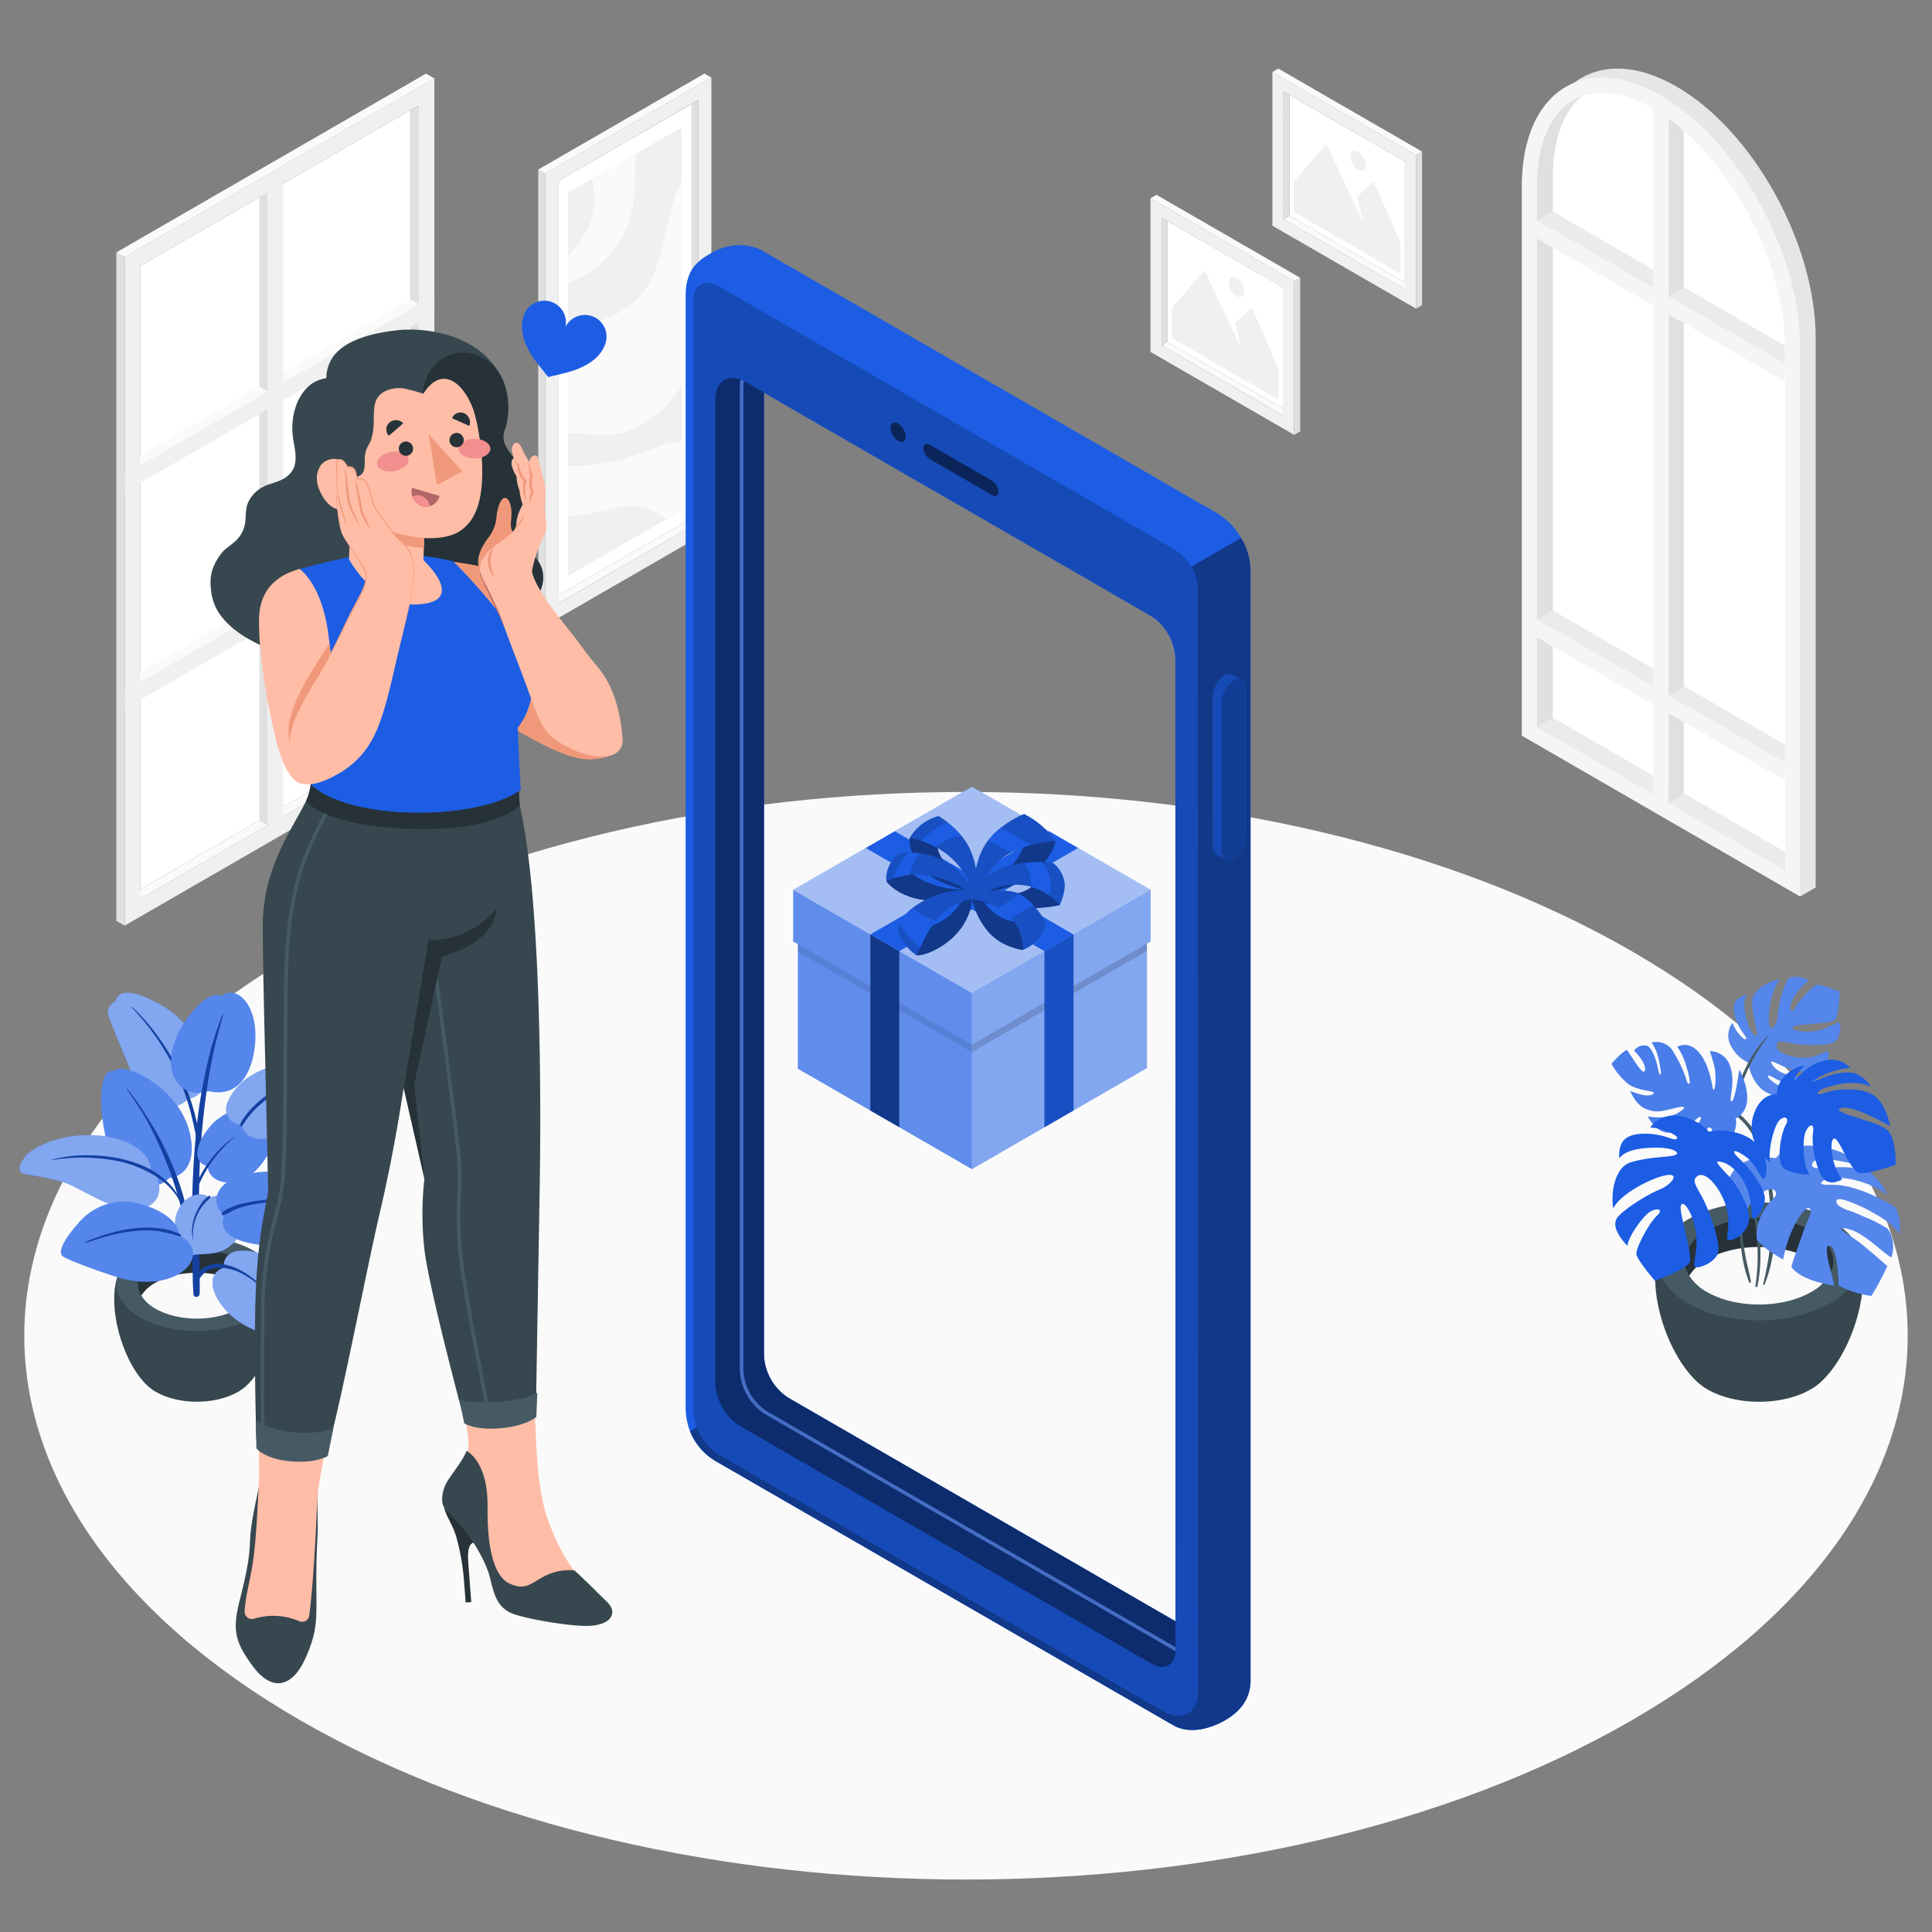 <svg xmlns="http://www.w3.org/2000/svg" viewBox="0 0 500 500"><rect x="0" y="0" width="500" height="500" fill="#808080" stroke="none"/><g id="freepik--Floor--inject-63"><path id="freepik--floor--inject-63" d="M77.67,445.19c-95.18-54.95-95.18-144,0-199s249.49-54.95,344.66,0,95.18,144,0,199S172.84,500.14,77.67,445.19Z" style="fill:#fafafa"></path></g><g id="freepik--Pictures--inject-63"><g id="freepik--Picture--inject-63"><g id="freepik--Frame--inject-63"><polygon points="142.67 155.1 144.44 156.16 180.76 135.19 178.99 134.13 142.67 155.1" style="fill:#fafafa"></polygon><polygon points="178.99 134.13 144.44 154.08 144.44 46.83 178.99 26.9 178.99 134.13" style="fill:#fff"></polygon><path d="M184.1,20.08l-43,24.82v117l43-24.82Zm-3.34,115.11-36.32,21V46.83l36.32-21Z" style="fill:#f0f0f0"></path><polygon points="180.76 135.19 178.99 134.13 178.99 26.9 180.76 25.86 180.76 135.19" style="fill:#e0e0e0"></polygon><polygon points="184.1 20.08 182.3 19.05 139.3 43.88 141.1 44.9 184.1 20.08" style="fill:#fafafa"></polygon><polygon points="139.3 43.88 141.1 44.9 141.1 161.94 139.3 160.91 139.3 43.88" style="fill:#e0e0e0"></polygon></g><g id="freepik--Land--inject-63"><polygon points="176.4 132.07 147.03 149.02 147.03 49.95 176.4 33 176.4 132.07" style="fill:#f0f0f0"></polygon></g><g id="freepik--land--inject-63"><polygon points="176.4 132.07 147.03 149.02 147.03 49.95 176.4 33 176.4 132.07" style="fill:#f0f0f0"></polygon></g><path d="M147,120.54a28,28,0,0,0,4.2,0,53.08,53.08,0,0,0,14.3-3.11c3.55-1.31,7.11-3,10.87-3.12v17.79l-4,2.29a13.34,13.34,0,0,0-5.45-3c-5.66-1.49-11.46,1.35-17.28,2a23.57,23.57,0,0,1-2.66.13Z" style="fill:#fafafa"></path><path d="M147,85.61c6.57-1.94,13.31-3.56,18-8.38,3.78-3.89,5.56-9.27,6.8-14.54s2.1-10.73,4.49-15.59a1,1,0,0,1,.08-.14V99.9c-.37.55-.74,1.1-1.13,1.63-4.32,5.85-10.67,10.73-17.93,11.11-3.41.17-6.93-.63-10.31-.61Z" style="fill:#fafafa"></path><path d="M147,66.07a20,20,0,0,0,6.51-18.21c-.09-.5-.21-1-.33-1.47l11.29-6.52c0,.74-.08,1.48-.1,2.22-.12,4.32,0,8.69-.92,12.89a25.38,25.38,0,0,1-12.87,16.64A24.35,24.35,0,0,1,147,73.11Z" style="fill:#fafafa"></path></g><g id="freepik--picture--inject-63"><g id="freepik--frame--inject-63"><polygon points="365.12 73.97 363.58 74.88 332.18 56.74 333.7 55.83 365.12 73.97" style="fill:#fafafa"></polygon><polygon points="333.7 55.83 363.58 73.08 363.58 41.79 333.7 24.55 333.7 55.83" style="fill:#fff"></polygon><path d="M329.29,58.41l37.18,21.47V40.12L329.29,18.65Zm2.88-34.76,31.41,18.14V74.88L332.17,56.74Z" style="fill:#f0f0f0"></path><polygon points="332.18 56.74 333.7 55.83 333.7 24.55 332.17 23.65 332.18 56.74" style="fill:#e0e0e0"></polygon><polygon points="329.29 18.65 330.84 17.76 368.03 39.23 366.47 40.12 329.29 18.65" style="fill:#fafafa"></polygon><polygon points="368.03 39.23 366.47 40.12 366.47 79.88 368.03 78.99 368.03 39.23" style="fill:#e0e0e0"></polygon></g><g id="freepik--land--inject-63"><polygon points="334.87 54.89 362.42 70.8 362.42 62.85 355.53 46.94 351.24 50.92 352.78 57.58 343.27 37.24 334.87 46.94 334.87 54.89" style="fill:#f0f0f0"></polygon><path d="M351.5,39.26a4.52,4.52,0,0,1,2,3.53c0,1.3-.92,1.83-2,1.18a4.49,4.49,0,0,1-2-3.53C349.46,39.14,350.37,38.61,351.5,39.26Z" style="fill:#f0f0f0"></path></g></g><g id="freepik--picture--inject-63"><g id="freepik--frame--inject-63"><polygon points="333.57 106.62 332.04 107.53 300.63 89.4 302.16 88.49 333.57 106.62" style="fill:#fafafa"></polygon><polygon points="302.16 88.49 332.04 105.73 332.04 74.44 302.16 57.21 302.16 88.49" style="fill:#fff"></polygon><path d="M297.74,91.07l37.19,21.47V72.78L297.74,51.31Zm2.89-34.76L332,74.45v33.09L300.63,89.4Z" style="fill:#f0f0f0"></path><polygon points="300.63 89.4 302.16 88.49 302.16 57.21 300.63 56.31 300.63 89.4" style="fill:#e0e0e0"></polygon><polygon points="297.74 51.31 299.3 50.42 336.49 71.89 334.93 72.78 297.74 51.31" style="fill:#fafafa"></polygon><polygon points="336.49 71.89 334.93 72.78 334.93 112.54 336.49 111.65 336.49 71.89" style="fill:#e0e0e0"></polygon></g><g id="freepik--land--inject-63"><polygon points="303.33 87.55 330.88 103.46 330.88 95.5 323.99 79.6 319.7 83.58 321.24 90.24 311.73 69.9 303.33 79.6 303.33 87.55" style="fill:#f0f0f0"></polygon><path d="M320,71.92a4.52,4.52,0,0,1,2,3.53c0,1.3-.92,1.83-2,1.18a4.49,4.49,0,0,1-2-3.53C317.92,71.8,318.83,71.27,320,71.92Z" style="fill:#f0f0f0"></path></g></g></g><g id="freepik--Windows--inject-63"><g id="freepik--Window--inject-63"><g id="freepik--window--inject-63"><g id="freepik--frame--inject-63"><polygon points="34.15 231.38 36.27 232.65 108.4 191 106.28 189.74 34.15 231.38" style="fill:#fafafa"></polygon><polygon points="106.28 189.74 36.27 230.15 36.27 68.86 106.28 28.46 106.28 189.74" style="fill:#fff"></polygon><path d="M112.41,20.28,32.27,66.55v173l80.14-46.27ZM108.4,191,36.27,232.65V68.86L108.4,27.22Z" style="fill:#f0f0f0"></path><polygon points="108.4 191 106.28 189.74 106.28 28.46 108.4 27.22 108.4 191" style="fill:#e0e0e0"></polygon><polygon points="36.27 174.04 36.27 176.53 108.4 134.88 106.28 133.61 36.27 174.04" style="fill:#fafafa"></polygon><polygon points="36.27 117.89 36.27 120.38 108.4 78.73 106.28 77.47 36.27 117.89" style="fill:#fafafa"></polygon><polygon points="112.41 20.29 110.25 19.05 30.11 65.32 32.27 66.55 112.41 20.29" style="fill:#fafafa"></polygon><polygon points="30.11 65.32 32.27 66.55 32.27 239.58 30.11 238.34 30.11 65.32" style="fill:#e0e0e0"></polygon><polygon points="67.12 51.05 69.28 49.81 69.28 213.6 67.12 212.37 67.12 51.05" style="fill:#e0e0e0"></polygon></g><polygon points="73.28 47.51 69.28 49.81 69.28 213.6 73.28 211.28 73.28 47.51" style="fill:#f0f0f0"></polygon><polygon points="112.41 76.42 112.41 81.04 32.27 127.3 32.27 122.69 112.41 76.42" style="fill:#f0f0f0"></polygon><polygon points="112.41 132.56 112.41 137.17 32.27 183.44 32.27 178.82 112.41 132.56" style="fill:#f0f0f0"></polygon><polygon points="69.28 101.32 67.12 100.08 36.27 117.89 36.27 120.38 69.28 101.32" style="fill:#fafafa"></polygon><polygon points="69.28 157.44 67.12 156.2 36.27 174.01 36.27 176.5 69.28 157.44" style="fill:#fafafa"></polygon></g></g><g id="freepik--window--inject-63"><path d="M469.9,87.58c0-24.5-16.14-53.68-36-65.17-10.54-6.09-20-6-26.61-.92-8.19,3.4-13.44,12.82-13.44,26.78V190.38L465.89,232l4-2.31Z" style="fill:#e6e6e6"></path><path d="M465.89,232V89.89c0-24.5-16.13-53.68-36-65.17s-36-.95-36,23.55V190.38Z" style="fill:#f5f5f5"></path><path d="M462,89.89V225.17L397.76,188.1V48.28c0-12.25,4.3-20.69,11.55-23.36a15,15,0,0,1,5.25-.9c4.1,0,8.58,1.38,13.32,4.12C446.67,39,462,66.68,462,89.89Z" style="fill:#e0e0e0"></path><polygon points="397.75 188.1 401.83 185.76 461.95 220.48 461.95 225.17 397.75 188.1" style="fill:#ebebeb"></polygon><path d="M462,89.89V220.48l-60.12-34.72V45.92c0-9.73,2.73-17.06,7.49-21a15,15,0,0,1,5.25-.9c4.1,0,8.58,1.38,13.32,4.12C446.67,39,462,66.68,462,89.89Z" style="fill:#fff"></path><polygon points="431.82 207.77 427.88 205.5 427.88 26.71 431.82 26.71 431.82 207.77" style="fill:#f5f5f5"></polygon><path d="M435.77,33.84V205.5l-3.94,2.27V30.69C433.17,31.66,434.48,32.7,435.77,33.84Z" style="fill:#e0e0e0"></path><polygon points="397.75 160.29 427.88 177.69 427.88 182.31 397.75 164.92 397.75 160.29" style="fill:#f5f5f5"></polygon><polygon points="401.83 157.94 397.75 160.29 427.88 177.69 427.88 173.06 401.83 157.94" style="fill:#ebebeb"></polygon><polygon points="431.82 179.96 461.95 197.35 461.95 201.98 431.82 184.59 431.82 179.96" style="fill:#f5f5f5"></polygon><polygon points="435.89 177.61 431.82 179.96 461.95 197.35 461.95 192.73 435.89 177.61" style="fill:#ebebeb"></polygon><polygon points="397.75 57.06 427.88 74.45 427.88 79.07 397.75 61.69 397.75 57.06" style="fill:#f5f5f5"></polygon><polygon points="401.83 54.71 397.75 57.06 427.88 74.45 427.88 69.83 401.83 54.71" style="fill:#ebebeb"></polygon><polygon points="431.82 76.72 461.95 94.12 461.95 98.74 431.82 81.35 431.82 76.72" style="fill:#f5f5f5"></polygon><polygon points="435.89 74.38 431.82 76.72 461.95 94.12 461.95 89.49 435.89 74.38" style="fill:#ebebeb"></polygon></g></g><g id="freepik--Plants--inject-63"><g id="freepik--Plant--inject-63"><g id="freepik--Pot--inject-63"><path d="M438.39,356.8c-9-9.31-14.32-30.8-5.52-38.19h44.76c8.8,7.38,3.5,28.87-5.51,38.18l-.25.26-.31.3c-.25.25-.52.5-.81.74l-.22.17c-.22.17-.44.35-.68.52a12.18,12.18,0,0,1-1.17.75c-7.41,4.33-19.44,4.33-26.86,0h0a11.76,11.76,0,0,1-1.18-.76l-.63-.48-.27-.21c-.28-.24-.54-.47-.78-.71l-.36-.36Z" style="fill:#37474f"></path><path d="M473.74,315.64c10.22,6,10.22,15.63,0,21.59s-26.77,6-37,0-10.21-15.63,0-21.59S463.53,309.68,473.74,315.64Z" style="fill:#455a64"></path><path d="M468.83,318.51c7.5,4.38,7.5,11.48,0,15.86s-19.66,4.38-27.16,0-7.5-11.48,0-15.86S461.33,314.13,468.83,318.51Z" style="fill:#263238"></path><path d="M441.67,326c7.5-4.38,19.66-4.38,27.16,0a12.33,12.33,0,0,1,4.49,4.16,12.43,12.43,0,0,1-4.49,4.17c-7.5,4.38-19.66,4.38-27.16,0a12.52,12.52,0,0,1-4.49-4.17A12.41,12.41,0,0,1,441.67,326Z" style="fill:#fafafa"></path></g><g id="freepik--Leaves--inject-63"><path d="M452.47,275c.33,2.8,2.06,6.41,4.79,7.75a6.52,6.52,0,0,0,6.61-.23c1.2-.95-2.43-.67-4.65-2.25s-2.37-2.61-.15-1.35,6,2.63,8.13,2.39,3.82-2.78,3.49-3.33-2.19.74-5.38.61-5.68-1.53-6.57-2.92-.28-1.15,2.58.21,8.16,2.38,10.09.81,2-4,1.67-4.53-2.71,1.72-6.61,1.61-7.1-1.79-6.7-3.31,1.67-.83,4.69-.36,8.82.57,10.36-.5,1.77-4.6,1.1-4.92-3.15,2-7.12,2.28-5.88-.83-4.38-1.42,9.37-.6,10.42-1.56,1.3-7.3,1.3-7.3-4.61-1.94-5.78-1.79-4.94,4.12-5.82,6-1.52,0-1-1.41,3.09-5,4.73-5.7c-2.16-1-4.75-1.72-5.79,0a26.89,26.89,0,0,0-2.44,9c-.16,2.58-2,5-2.25,1.68s1.06-9.48,3-11c-2.06.18-7.38,2.24-7.32,5.9s1.33,7.14,1.27,8.3-1.39.07-2.26-2.46-1.68-6-.38-7.8c-2.12.69-4.19,1.58-3.11,5.53s3.17,5.19,2.91,5.93-2.78-1.87-3.56-4.13a5.61,5.61,0,0,0-.24,6.18A9.41,9.41,0,0,0,452.47,275Z" style="fill:#1C5DE4"></path><path d="M452.47,275c.33,2.8,2.06,6.41,4.79,7.75a6.52,6.52,0,0,0,6.61-.23c1.2-.95-2.43-.67-4.65-2.25s-2.37-2.61-.15-1.35,6,2.63,8.13,2.39,3.82-2.78,3.49-3.33-2.19.74-5.38.61-5.68-1.53-6.57-2.92-.28-1.15,2.58.21,8.16,2.38,10.09.81,2-4,1.67-4.53-2.71,1.72-6.61,1.61-7.1-1.79-6.7-3.31,1.67-.83,4.69-.36,8.82.57,10.36-.5,1.77-4.6,1.1-4.92-3.15,2-7.12,2.28-5.88-.83-4.38-1.42,9.37-.6,10.42-1.56,1.3-7.3,1.3-7.3-4.61-1.94-5.78-1.79-4.94,4.12-5.82,6-1.52,0-1-1.41,3.09-5,4.73-5.7c-2.16-1-4.75-1.72-5.79,0a26.89,26.89,0,0,0-2.44,9c-.16,2.58-2,5-2.25,1.68s1.06-9.48,3-11c-2.06.18-7.38,2.24-7.32,5.9s1.33,7.14,1.27,8.3-1.39.07-2.26-2.46-1.68-6-.38-7.8c-2.12.69-4.19,1.58-3.11,5.53s3.17,5.19,2.91,5.93-2.78-1.87-3.56-4.13a5.61,5.61,0,0,0-.24,6.18A9.41,9.41,0,0,0,452.47,275Z" style="fill:#fff;opacity:0.25"></path><path d="M443.4,285.58a11.45,11.45,0,0,1,6.71,2.7,19.68,19.68,0,0,1,5.74,7.89,44.46,44.46,0,0,1,2.74,11.19,68.57,68.57,0,0,1,.65,11.89,36.92,36.92,0,0,1-2.55,13.15c-.13.3-.45.16-.38-.15a73.3,73.3,0,0,0,1.89-10.8,61.66,61.66,0,0,0-.22-11.12c-.7-6.7-1.87-14.17-6.42-19.44a17.71,17.71,0,0,0-8.15-5.21S443.36,285.58,443.4,285.58Z" style="fill:#455a64"></path><path d="M444.87,297.73c4.89,3.39,7.8,8.95,9.31,14.58a44.66,44.66,0,0,1,1.37,10.22,42.52,42.52,0,0,1-.72,10.39c0,.2-.58.25-.53-.12a51.21,51.21,0,0,0,.53-10.1,53.69,53.69,0,0,0-1.3-9.88,30.89,30.89,0,0,0-8.69-14.93S444.79,297.68,444.87,297.73Z" style="fill:#455a64"></path><path d="M450.18,308.6c0-.16.17,0,.17.08A110,110,0,0,0,451,320.3c.22,1.87.51,3.74.88,5.59s.93,3.8,1.25,5.73c0,.22-.27.65-.41.3-1.45-3.48-2-7.53-2.39-11.25A53.54,53.54,0,0,1,450.18,308.6Z" style="fill:#455a64"></path><path d="M457.44,268.12a32.57,32.57,0,0,0-7.06,11.56,40.53,40.53,0,0,0-1.68,6.1,22.18,22.18,0,0,0-.59,6.38c0,.27.41.56.49.16a28.73,28.73,0,0,0,.28-3.22c.12-1.06.28-2.12.48-3.17a38.79,38.79,0,0,1,1.85-6.46,47.71,47.71,0,0,1,6.29-11.21C457.55,268.19,457.54,268,457.44,268.12Z" style="fill:#455a64"></path><path d="M449.2,289.46c.89,4.67-4.36,10.41-11.12,9.53,2.9-2.14,6.08-5.93,4.68-7.06s-.89,3.55-5.67,6.15c0,0-2.21.28-4.14-2.74,4.86-1.46,8.52-6.6,6.85-6.26-.66.13-2.57,2.65-5.53,3.66s-5.35.33-7.87-3.8c2.24.35,5.56.54,8-1,1.76-1.12,2.48-2-1-1.16s-4.66,1.26-7.37.24-4.12-4.68-4.12-4.68,4.33,1.93,5.84.84-3.93-.55-6.62-2.86a19.27,19.27,0,0,1-4.09-5s2.67-3.08,4-3.6c1.74,2.55,3.84,6,4.46,5.62s.31-2.56-2.59-5.43a3.16,3.16,0,0,1,3.51-1.22s1.69.86,2.78,6.39c.22,1.16,1.16,2.44.26-2a12.94,12.94,0,0,0-2-5.26,5,5,0,0,1,5.68,2.53c3.65,6,3.14,8.22,4,8.15.32,0,.29-1.27-.73-4.6a17.21,17.21,0,0,0-2.31-5s3-1.81,5.81,1.75,3.25,9.21,3.47,9.38c.57.45.91-3.82.21-6.42-.66-2.42-1.08-3.57-1.08-3.57a5.58,5.58,0,0,1,5.28,4c1.46,4.19-.57,8.95.34,9s2-8.23,2-8.23S455.31,286.11,449.2,289.46Z" style="fill:#1C5DE4"></path><path d="M449.2,289.46c.89,4.67-4.36,10.41-11.12,9.53,2.9-2.14,6.08-5.93,4.68-7.06s-.89,3.55-5.67,6.15c0,0-2.21.28-4.14-2.74,4.86-1.46,8.52-6.6,6.85-6.26-.66.13-2.57,2.65-5.53,3.66s-5.35.33-7.87-3.8c2.24.35,5.56.54,8-1,1.76-1.12,2.48-2-1-1.16s-4.66,1.26-7.37.24-4.12-4.68-4.12-4.68,4.33,1.93,5.84.84-3.93-.55-6.62-2.86a19.27,19.27,0,0,1-4.09-5s2.67-3.08,4-3.6c1.74,2.55,3.84,6,4.46,5.62s.31-2.56-2.59-5.43a3.16,3.16,0,0,1,3.51-1.22s1.69.86,2.78,6.39c.22,1.16,1.16,2.44.26-2a12.94,12.94,0,0,0-2-5.26,5,5,0,0,1,5.68,2.53c3.65,6,3.14,8.22,4,8.15.32,0,.29-1.27-.73-4.6a17.21,17.21,0,0,0-2.31-5s3-1.81,5.81,1.75,3.25,9.21,3.47,9.38c.57.45.91-3.82.21-6.42-.66-2.42-1.08-3.57-1.08-3.57a5.58,5.58,0,0,1,5.28,4c1.46,4.19-.57,8.95.34,9s2-8.23,2-8.23S455.31,286.11,449.2,289.46Z" style="fill:#fff;opacity:0.2"></path><path d="M459.64,299.75c1.43-2.38,7.12-4.64,15-2.2a21.81,21.81,0,0,1,7.69,4.35c-5.19-1.45-12.23-2.85-13.21-1s2,1.44,4.8,1.29a31,31,0,0,1,9.35.64,16.17,16.17,0,0,1,5.25,6.49c-4.93-3.8-11.63-4.93-14.66-4.38s-3.34,1.74-.91,1.7,7.21-.3,17.45,5.68c0,0,1.78,2.24,1.18,7.09-1.49-2.41-4.2-4.08-6.61-5.44a36.23,36.23,0,0,0-7.71-3.44c-.48-.13-1.45-.38-1.85,0s-.05,1.1.33,1.41a9.28,9.28,0,0,0,2.77,1.36,38.61,38.61,0,0,1,3.77,1.53,39.29,39.29,0,0,1,6,3c1,.68,2.39,4.35,1.19,7.6C487,324,482.26,318.86,478.1,318s.37,1.42,3.33,3.71c2.54,2,7,5.94,7,5.94a67.8,67.8,0,0,1-4.13,7.73,26.27,26.27,0,0,1-8.45-2.65s-.15-8.69-1.91-10.06-1.2,2.25-.32,5.55,1.08,4.5,1.08,4.5-8.63-1.12-11.08-4.9c.43-1.7,2.05-6,3-8.83,1-3,2.54-5.34,1.79-6.17s-2.43,1.32-3.94,4.11a35.21,35.21,0,0,0-3,9s-5.37-2.91-6.81-5.17c-.68-5.58,3.75-10.27,4.6-10.91s.46-3.71-3.58-1a8.87,8.87,0,0,0-4.08,7.43s-4-1.74-4.61-5.87C446.06,303.72,450.33,298.56,459.64,299.75Z" style="fill:#1C5DE4"></path><path d="M459.64,299.75c1.43-2.38,7.12-4.64,15-2.2a21.81,21.81,0,0,1,7.69,4.35c-5.19-1.45-12.23-2.85-13.21-1s2,1.44,4.8,1.29a31,31,0,0,1,9.35.64,16.17,16.17,0,0,1,5.25,6.49c-4.93-3.8-11.63-4.93-14.66-4.38s-3.34,1.74-.91,1.7,7.21-.3,17.45,5.68c0,0,1.78,2.24,1.18,7.09-1.49-2.41-4.2-4.08-6.61-5.44a36.23,36.23,0,0,0-7.71-3.44c-.48-.13-1.45-.38-1.85,0s-.05,1.1.33,1.41a9.28,9.28,0,0,0,2.77,1.36,38.61,38.61,0,0,1,3.77,1.53,39.29,39.29,0,0,1,6,3c1,.68,2.39,4.35,1.19,7.6C487,324,482.26,318.86,478.1,318s.37,1.42,3.33,3.71c2.54,2,7,5.94,7,5.94a67.8,67.8,0,0,1-4.13,7.73,26.27,26.27,0,0,1-8.45-2.65s-.15-8.69-1.91-10.06-1.2,2.25-.32,5.55,1.08,4.5,1.08,4.5-8.63-1.12-11.08-4.9c.43-1.7,2.05-6,3-8.83,1-3,2.54-5.34,1.79-6.17s-2.43,1.32-3.94,4.11a35.21,35.21,0,0,0-3,9s-5.37-2.91-6.81-5.17c-.68-5.58,3.75-10.27,4.6-10.91s.46-3.71-3.58-1a8.87,8.87,0,0,0-4.08,7.43s-4-1.74-4.61-5.87C446.06,303.72,450.33,298.56,459.64,299.75Z" style="fill:#fff;opacity:0.25"></path><path d="M442.25,292.87c3.79-.74,9.23,0,12.13,3s3.2,6.76,2.46,8.72-1.88-2.88-4.89-5.12-4.39-2-1.82.37,6,6.76,6.54,9.61-2,6.14-2.88,5.94,0-3.16-1.46-7.27-4.38-6.76-6.57-7.34-1.62.12,1.36,3.28,6.53,9.64,5.29,12.82-4.36,4.33-5.21,4.07,1.1-4.25-.67-9.29-5.32-8.52-7.13-7.35-.38,2.53,1.5,6.27,4.45,11.27,3.69,13.73-5.25,4.24-5.95,3.5,1.25-4.94,0-10.25-3.55-7.32-3.69-5.12,3.15,12.47,2.34,14.25-9,4.77-9,4.77-4.47-5.2-4.77-6.79,3.3-8.19,5.34-10.1-.6-2-2.24-.69-5.23,6.13-5.45,8.57c-2.24-2.41-4.25-5.48-2.42-7.57s7.4-5.66,10.7-7,5.65-4.65,1.25-3.63-11.93,5.36-13.16,8.51c-.63-2.77-.18-10.58,4.62-12s9.87-1.26,11.37-1.83-.49-1.84-4.16-1.91-8.54.33-10.34,2.78c0-3.05.3-6.13,5.91-6.38s8.1,2,9,1.3-3.61-2.84-6.89-2.91a7.69,7.69,0,0,1,8-2.9A13,13,0,0,1,442.25,292.87Z" style="fill:#1C5DE4"></path><path d="M459.89,283.14c-.14-4,4.39-7.33,7.26-7.33-2.31,1.78-3.57,4.81-2.4,3.54,2.45-2.67,4.09-4.1,7.91-4.94a6.54,6.54,0,0,1,6.16,1.92,23.46,23.46,0,0,0-7.62,2.17c-1.14.59-4,2.43-.21.77,6-2.62,9.14-1.45,9.14-1.45a8.77,8.77,0,0,1,4.07,3.39c-4.58-2-9.9-.29-11.87.35s-3.25,2.37,0,1.24,9.81-1.47,12.89.89,3.94,7.75,3.94,7.75-11.21-6.58-13.32-4.31c.59,1.49,10.13,3.14,12.58,5.32s2.15,9,2.15,9-7.06,2.52-9.34,2.14-4.88-8.17-6.31-8.89-1.5,6.12,1.82,10.53c0,0-3.21,2-5-.43s-3-8.57-2.52-11.75-1.78-1.59-2.23.88-.31,7.45,1.29,10.09c0,0-4.77-.11-6.72-1.77s-.67-8.9.59-11.12-.91-2.65-2.17-.43-2.47,7.86-1.83,10.19c-3.73-2.95-6.05-7.75-4.17-12.8C455.89,282.78,459.89,283.14,459.89,283.14Z" style="fill:#1C5DE4"></path></g></g><g id="freepik--plant--inject-63"><g id="freepik--pot--inject-63"><path d="M37.54,358c-7.18-7.42-11.4-26-4.4-31.93H68.79c7,5.88,2.79,24.5-4.39,31.92l-.19.2-.25.25c-.2.2-.42.39-.65.58l-.17.14c-.18.14-.35.28-.55.41a8.5,8.5,0,0,1-.92.6c-5.91,3.45-15.49,3.45-21.4,0h0a10.61,10.61,0,0,1-.94-.6c-.18-.13-.34-.26-.5-.39l-.21-.17c-.23-.18-.43-.37-.63-.56l-.29-.28Z" style="fill:#37474f"></path><path d="M65.7,323.72c8.13,4.75,8.13,12.45,0,17.2s-21.33,4.75-29.46,0-8.13-12.45,0-17.19S57.56,319,65.7,323.72Z" style="fill:#455a64"></path><path d="M61.78,326c6,3.49,6,9.14,0,12.63s-15.65,3.49-21.63,0-6-9.14,0-12.63S55.81,322.52,61.78,326Z" style="fill:#263238"></path><path d="M40.15,332c6-3.48,15.66-3.48,21.63,0a10,10,0,0,1,3.58,3.32,10,10,0,0,1-3.58,3.32c-6,3.49-15.65,3.49-21.63,0a10,10,0,0,1-3.58-3.32A10,10,0,0,1,40.15,332Z" style="fill:#fafafa"></path></g><path d="M48.57,284.46c-2.73,3-10.33,3.78-13.47-4.22-3-7.5-6.13-14.61-7-17.37a2.84,2.84,0,0,1,1.82-3.66s.21-4.12,7.2-1.33,11.91,7,15,13.89S53.24,283.54,48.57,284.46Z" style="fill:#1C5DE4"></path><path d="M48.57,284.46c-2.73,3-10.33,3.78-13.47-4.22-3-7.5-6.13-14.61-7-17.37a2.84,2.84,0,0,1,1.82-3.66s.21-4.12,7.2-1.33,11.91,7,15,13.89S53.24,283.54,48.57,284.46Z" style="fill:#fff;opacity:0.45"></path><path d="M51.59,295a36.41,36.41,0,0,0-.6-4.17,58.8,58.8,0,0,0-2.32-8.05,59.06,59.06,0,0,0-8.09-14.94,51.37,51.37,0,0,0-6.36-7.22c-.08-.06-.13.1-.08.15a63.54,63.54,0,0,1,10,13.76,64,64,0,0,1,5.76,15.61c.35,1.52.67,3.05,1,4.58s.45,3.13.71,4.69c0,.16.27.25.28,0A28.78,28.78,0,0,0,51.59,295Z" style="fill:#1C5DE4"></path><path d="M51.59,295a36.41,36.41,0,0,0-.6-4.17,58.8,58.8,0,0,0-2.32-8.05,59.06,59.06,0,0,0-8.09-14.94,51.37,51.37,0,0,0-6.36-7.22c-.08-.06-.13.1-.08.15a63.54,63.54,0,0,1,10,13.76,64,64,0,0,1,5.76,15.61c.35,1.52.67,3.05,1,4.58s.45,3.13.71,4.69c0,.16.27.25.28,0A28.78,28.78,0,0,0,51.59,295Z" style="opacity:0.3"></path><path d="M53.93,282.39c-6.28,1.94-10.94-3-9.32-10.64s9.68-16.2,12.72-13.91c1.9-1.9,6.1-1.22,8.07,5S65.58,285.11,53.93,282.39Z" style="fill:#1C5DE4"></path><path d="M53.93,282.39c-6.28,1.94-10.94-3-9.32-10.64s9.68-16.2,12.72-13.91c1.9-1.9,6.1-1.22,8.07,5S65.58,285.11,53.93,282.39Z" style="fill:#fff;opacity:0.25"></path><path d="M57.61,262.51a83.77,83.77,0,0,0-4.17,13.8A136,136,0,0,0,51,290.75a226.86,226.86,0,0,0-1.25,28.31c0,2.62.05,5.23.1,7.84s0,5.41.24,8.09c.09,1,1.55.75,1.57-.19.09-4.7-.17-9.43-.22-14.13s0-9.3.09-13.95a195.54,195.54,0,0,1,2.54-28.28c.45-2.6.94-5.2,1.55-7.77s1.42-5.37,2.13-8.05C57.79,262.51,57.67,262.37,57.61,262.51Z" style="fill:#1C5DE4"></path><path d="M57.61,262.51a83.77,83.77,0,0,0-4.17,13.8A136,136,0,0,0,51,290.75a226.86,226.86,0,0,0-1.25,28.31c0,2.62.05,5.23.1,7.84s0,5.41.24,8.09c.09,1,1.55.75,1.57-.19.09-4.7-.17-9.43-.22-14.13s0-9.3.09-13.95a195.54,195.54,0,0,1,2.54-28.28c.45-2.6.94-5.2,1.55-7.77s1.42-5.37,2.13-8.05C57.79,262.51,57.67,262.37,57.61,262.51Z" style="opacity:0.3"></path><path d="M43.72,304.91c-2.74,3.1-9,2.82-13.24-2.71s-6.74-26.36-.81-25c1.26-2.78,17.64,3.89,19.74,17.48C50.94,304.53,43.72,304.91,43.72,304.91Z" style="fill:#1C5DE4"></path><path d="M43.72,304.91c-2.74,3.1-9,2.82-13.24-2.71s-6.74-26.36-.81-25c1.26-2.78,17.64,3.89,19.74,17.48C50.94,304.53,43.72,304.91,43.72,304.91Z" style="fill:#fff;opacity:0.25"></path><path d="M48.62,314.74a29.05,29.05,0,0,0-.81-3.79q-1-3.82-2.44-7.53a79,79,0,0,0-7.32-14.37,70.93,70.93,0,0,0-5.19-7.34c0-.06-.1.08-.07.13,1.46,2.13,2.94,4.24,4.26,6.47a79.13,79.13,0,0,1,3.71,7.14,99.76,99.76,0,0,1,5.41,14.49c.4,1.41.73,2.84,1.14,4.25s1,2.89,1.35,4.36c.05.22.33.3.3,0C48.83,317.29,48.79,316,48.62,314.74Z" style="fill:#1C5DE4"></path><path d="M48.62,314.74a29.05,29.05,0,0,0-.81-3.79q-1-3.82-2.44-7.53a79,79,0,0,0-7.32-14.37,70.93,70.93,0,0,0-5.19-7.34c0-.06-.1.08-.07.13,1.46,2.13,2.94,4.24,4.26,6.47a79.13,79.13,0,0,1,3.71,7.14,99.76,99.76,0,0,1,5.41,14.49c.4,1.41.73,2.84,1.14,4.25s1,2.89,1.35,4.36c.05.22.33.3.3,0C48.83,317.29,48.79,316,48.62,314.74Z" style="opacity:0.3"></path><path d="M53.75,301.83c-3.59-.82-3.77-5.12.71-10.41s15.78-7.59,16.31-5.36c2.51,0,2.51,7.86-3,15.08S54.08,306.68,53.75,301.83Z" style="fill:#1C5DE4"></path><path d="M53.75,301.83c-3.59-.82-3.77-5.12.71-10.41s15.78-7.59,16.31-5.36c2.51,0,2.51,7.86-3,15.08S54.08,306.68,53.75,301.83Z" style="fill:#fff;opacity:0.25"></path><path d="M60.77,294.14a28.52,28.52,0,0,0-10.38,13.4c-.11.31.42.76.54.42a32.93,32.93,0,0,1,9.86-13.74S60.82,294.11,60.77,294.14Z" style="fill:#1C5DE4"></path><path d="M60.77,294.14a28.52,28.52,0,0,0-10.38,13.4c-.11.31.42.76.54.42a32.93,32.93,0,0,1,9.86-13.74S60.82,294.11,60.77,294.14Z" style="opacity:0.3"></path><path d="M57.84,328.06c-5,2-2.83,7.92,2,12.42A22.23,22.23,0,0,0,75,345.92c3.33-.24,4.18-.7,4.18-.7a37.61,37.61,0,0,0,0-8.22,15.91,15.91,0,0,0-11.71-12.61C59.7,322.3,57.84,325.1,57.84,328.06Z" style="fill:#1C5DE4"></path><path d="M57.84,328.06c-5,2-2.83,7.92,2,12.42A22.23,22.23,0,0,0,75,345.92c3.33-.24,4.18-.7,4.18-.7a37.61,37.61,0,0,0,0-8.22,15.91,15.91,0,0,0-11.71-12.61C59.7,322.3,57.84,325.1,57.84,328.06Z" style="fill:#fff;opacity:0.45"></path><path d="M71.59,336.79a40.22,40.22,0,0,0-7.6-7c-2.83-1.86-6.6-3.45-10-2.29-1.32.45-3.36,1.76-3.11,3.38,0,.17.31.57.5.34a13.73,13.73,0,0,1,1.79-2.08,5.27,5.27,0,0,1,2.67-1,12.33,12.33,0,0,1,7,1.58c3.36,1.78,6.07,4.54,8.74,7.19C71.58,336.9,71.61,336.82,71.59,336.79Z" style="fill:#1C5DE4"></path><path d="M71.59,336.79a40.22,40.22,0,0,0-7.6-7c-2.83-1.86-6.6-3.45-10-2.29-1.32.45-3.36,1.76-3.11,3.38,0,.17.31.57.5.34a13.73,13.73,0,0,1,1.79-2.08,5.27,5.27,0,0,1,2.67-1,12.33,12.33,0,0,1,7,1.58c3.36,1.78,6.07,4.54,8.74,7.19C71.58,336.9,71.61,336.82,71.59,336.79Z" style="opacity:0.3"></path><path d="M38.93,302.63c.48-2.26-2.79-7.68-13-8.71S8.15,297.2,6.61,299.17s-2.31,4.05-.47,4.57,8.21,1.13,12.39,3.06S31.2,314.4,37,312.71,41.82,304.88,38.93,302.63Z" style="fill:#1C5DE4"></path><path d="M38.93,302.63c.48-2.26-2.79-7.68-13-8.71S8.15,297.2,6.61,299.17s-2.31,4.05-.47,4.57,8.21,1.13,12.39,3.06S31.2,314.4,37,312.71,41.82,304.88,38.93,302.63Z" style="fill:#fff;opacity:0.45"></path><path d="M46.67,310.51c-4.29-8.87-15.36-11.57-24.4-11.52a35.59,35.59,0,0,0-8.83,1.14s0,.11,0,.1a47,47,0,0,1,14.74-.14,30.56,30.56,0,0,1,13.46,5.19,18.19,18.19,0,0,1,4.82,5.4C46.6,310.9,46.76,310.69,46.67,310.51Z" style="fill:#1C5DE4"></path><path d="M46.67,310.51c-4.29-8.87-15.36-11.57-24.4-11.52a35.59,35.59,0,0,0-8.83,1.14s0,.11,0,.1a47,47,0,0,1,14.74-.14,30.56,30.56,0,0,1,13.46,5.19,18.19,18.19,0,0,1,4.82,5.4C46.6,310.9,46.76,310.69,46.67,310.51Z" style="opacity:0.3"></path><path d="M62.66,290.75c-.14,3.56,4.88,5.63,9.73,2.55s9.93-6.08,14.42-7.24,6.63-4.83,5.21-6.6-3.68-6.25-15.49-4.79-16,6.79-17.62,10.54S60.88,291.77,62.66,290.75Z" style="fill:#1C5DE4"></path><path d="M62.66,290.75c-.14,3.56,4.88,5.63,9.73,2.55s9.93-6.08,14.42-7.24,6.63-4.83,5.21-6.6-3.68-6.25-15.49-4.79-16,6.79-17.62,10.54S60.88,291.77,62.66,290.75Z" style="fill:#fff;opacity:0.45"></path><path d="M81.88,279.44a12.79,12.79,0,0,0-5.06.54,24.93,24.93,0,0,0-4.34,1.55,24,24,0,0,0-7.39,5.35,20.23,20.23,0,0,0-1.67,2A8.9,8.9,0,0,0,62.16,291c-.08.24.27.62.47.38.59-.67,1-1.5,1.57-2.21A24.69,24.69,0,0,1,66.11,287a23.6,23.6,0,0,1,4.55-3.59,28.32,28.32,0,0,1,5-2.46c1-.35,2-.63,2.94-.88a10,10,0,0,1,3.22-.44S81.94,279.45,81.88,279.44Z" style="fill:#1C5DE4"></path><path d="M81.88,279.44a12.79,12.79,0,0,0-5.06.54,24.93,24.93,0,0,0-4.34,1.55,24,24,0,0,0-7.39,5.35,20.23,20.23,0,0,0-1.67,2A8.9,8.9,0,0,0,62.16,291c-.08.24.27.62.47.38.59-.67,1-1.5,1.57-2.21A24.69,24.69,0,0,1,66.11,287a23.6,23.6,0,0,1,4.55-3.59,28.32,28.32,0,0,1,5-2.46c1-.35,2-.63,2.94-.88a10,10,0,0,1,3.22-.44S81.94,279.45,81.88,279.44Z" style="opacity:0.3"></path><path d="M54.18,310c-1.66-1.66-6.15-1.27-8.28,3.62s2.34,10.25,2.84,11.75c2-1.18,3.65-.48,7.26-1.18a9,9,0,0,0,6.93-9C62.69,310.68,60.8,307.72,54.18,310Z" style="fill:#1C5DE4"></path><path d="M54.18,310c-1.66-1.66-6.15-1.27-8.28,3.62s2.34,10.25,2.84,11.75c2-1.18,3.65-.48,7.26-1.18a9,9,0,0,0,6.93-9C62.69,310.68,60.8,307.72,54.18,310Z" style="fill:#fff;opacity:0.45"></path><path d="M54.12,309.48a6.73,6.73,0,0,0-2.2,2.27,12.49,12.49,0,0,0-1.42,2.74,11.62,11.62,0,0,0-.62,6.23c0,.08.08,0,.07,0a12.88,12.88,0,0,1,1-6.16A12.75,12.75,0,0,1,52.49,312a12.11,12.11,0,0,1,1-1.15,6.56,6.56,0,0,0,.95-.95C54.56,309.76,54.37,309.35,54.12,309.48Z" style="fill:#1C5DE4"></path><path d="M54.12,309.48a6.73,6.73,0,0,0-2.2,2.27,12.49,12.49,0,0,0-1.42,2.74,11.62,11.62,0,0,0-.62,6.23c0,.08.08,0,.07,0a12.88,12.88,0,0,1,1-6.16A12.75,12.75,0,0,1,52.49,312a12.11,12.11,0,0,1,1-1.15,6.56,6.56,0,0,0,.95-.95C54.56,309.76,54.37,309.35,54.12,309.48Z" style="opacity:0.3"></path><path d="M46.39,319.88c-.16-3.64-4.1-6.52-9.72-8.19a15.28,15.28,0,0,0-15.78,4.19c-4.1,4.46-6.22,8.25-4.55,9.31s9.1,3.8,14,5.32,11.23,2,16.09-.91S50.94,321.7,46.39,319.88Z" style="fill:#1C5DE4"></path><path d="M46.39,319.88c-.16-3.64-4.1-6.52-9.72-8.19a15.28,15.28,0,0,0-15.78,4.19c-4.1,4.46-6.22,8.25-4.55,9.31s9.1,3.8,14,5.32,11.23,2,16.09-.91S50.94,321.7,46.39,319.88Z" style="fill:#fff;opacity:0.25"></path><path d="M46.7,319.47a15.55,15.55,0,0,0-6.1-1.63,28.36,28.36,0,0,0-6.11.08,37.89,37.89,0,0,0-6.33,1.33c-1.08.32-2.16.68-3.21,1.07A20.41,20.41,0,0,0,22,321.53s-.06.14,0,.12c1-.21,2-.61,3-.92s2.18-.66,3.27-.94a42.89,42.89,0,0,1,6.24-1.18,28,28,0,0,1,6.34,0A37.86,37.86,0,0,1,46.64,320C47,320.15,46.92,319.6,46.7,319.47Z" style="fill:#1C5DE4"></path><path d="M46.7,319.47a15.55,15.55,0,0,0-6.1-1.63,28.36,28.36,0,0,0-6.11.08,37.89,37.89,0,0,0-6.33,1.33c-1.08.32-2.16.68-3.21,1.07A20.41,20.41,0,0,0,22,321.53s-.06.14,0,.12c1-.21,2-.61,3-.92s2.18-.66,3.27-.94a42.89,42.89,0,0,1,6.24-1.18,28,28,0,0,1,6.34,0A37.86,37.86,0,0,1,46.64,320C47,320.15,46.92,319.6,46.7,319.47Z" style="opacity:0.3"></path><path d="M58,314.46c-4-3.19-2.67-10.84,11.37-11.25S93.43,306.47,93,311c2.26,2.26,1.11,8.59-10.26,10.57S55.07,322.55,58,314.46Z" style="fill:#1C5DE4"></path><path d="M58,314.46c-4-3.19-2.67-10.84,11.37-11.25S93.43,306.47,93,311c2.26,2.26,1.11,8.59-10.26,10.57S55.07,322.55,58,314.46Z" style="fill:#fff;opacity:0.25"></path><path d="M86.37,311a60.58,60.58,0,0,0-12.55-.74,48.49,48.49,0,0,0-11.58,1.34,16.88,16.88,0,0,0-2.83,1.05,12.15,12.15,0,0,0-1.23.66c-.32.19-.68.36-.79.73a.38.38,0,0,0,.42.45,15.12,15.12,0,0,0,2.45-1.22,20.91,20.91,0,0,1,2.44-.89,31,31,0,0,1,4.88-1,86.91,86.91,0,0,1,11.85-.65c2.31,0,4.61.21,6.91.39C86.41,311.2,86.44,311.05,86.37,311Z" style="fill:#1C5DE4"></path><path d="M86.37,311a60.58,60.58,0,0,0-12.55-.74,48.49,48.49,0,0,0-11.58,1.34,16.88,16.88,0,0,0-2.83,1.05,12.15,12.15,0,0,0-1.23.66c-.32.19-.68.36-.79.73a.38.38,0,0,0,.42.45,15.12,15.12,0,0,0,2.45-1.22,20.91,20.91,0,0,1,2.44-.89,31,31,0,0,1,4.88-1,86.91,86.91,0,0,1,11.85-.65c2.31,0,4.61.21,6.91.39C86.41,311.2,86.44,311.05,86.37,311Z" style="opacity:0.3"></path></g></g><g id="freepik--Device--inject-63"><g id="freepik--Mobile--inject-63"><g id="freepik--mobile--inject-63"><path d="M304.22,419.6,204,361.74a13.9,13.9,0,0,1-6.29-10.9V101.6l.49.29c19.34,11.22,87.3,50.31,99.64,57.51a10,10,0,0,1,1.93,1.45,14.09,14.09,0,0,1,4.42,9.49Zm19.41-272.17A18.42,18.42,0,0,0,315.3,133L197.5,65c-4.61-2.65-9.94-1.52-13.18.35s-6.88,3.89-6.88,11.23V364a17.23,17.23,0,0,0,1.13,6.38,15.89,15.89,0,0,0,7.21,8.06l117.8,68c4.6,2.65,10.25.61,13.49-1.26s6.57-5,6.57-10.32Z" style="fill:#1C5DE4"></path><path d="M323.63,147.43V434.87c0,5.31-3.34,8.45-6.57,10.32s-8.89,3.91-13.49,1.26l-117.8-68a15.89,15.89,0,0,1-7.21-8.06l.47-.26,1.29-.75a14.56,14.56,0,0,0,5.67,7l115,66.4c4.94,2.85,9,.52,9-5.18V152.43a12.06,12.06,0,0,0-1.71-5.75l12.92-7.46A17,17,0,0,1,323.63,147.43Z" style="fill:#1C5DE4"></path><path d="M323.63,147.43V434.87c0,5.31-3.34,8.45-6.57,10.32s-8.89,3.91-13.49,1.26l-117.8-68a15.89,15.89,0,0,1-7.21-8.06l.47-.26,1.29-.75a14.56,14.56,0,0,0,5.67,7l115,66.4c4.94,2.85,9,.52,9-5.18V152.43a12.06,12.06,0,0,0-1.71-5.75l12.92-7.46A17,17,0,0,1,323.63,147.43Z" style="opacity:0.4"></path><path d="M304.22,419.6,204,361.74a13.9,13.9,0,0,1-6.29-10.9V101.6l.49.29c19.34,11.22,87.3,50.31,99.64,57.51a10,10,0,0,1,1.93,1.45,14.09,14.09,0,0,1,4.42,9.49ZM310,152.43a12.92,12.92,0,0,0-5.85-10.12L186,74.1c-3.65-2.11-6.63-.38-6.63,3.83V364.87a12.22,12.22,0,0,0,1,4.5,14.56,14.56,0,0,0,5.67,7l115,66.4c4.94,2.85,9,.52,9-5.18Z" style="fill:#1C5DE4"></path><path d="M304.22,419.6,204,361.74a13.9,13.9,0,0,1-6.29-10.9V101.6l.49.29c19.34,11.22,87.3,50.31,99.64,57.51a10,10,0,0,1,1.93,1.45,14.09,14.09,0,0,1,4.42,9.49ZM310,152.43a12.92,12.92,0,0,0-5.85-10.12L186,74.1c-3.65-2.11-6.63-.38-6.63,3.83V364.87a12.22,12.22,0,0,0,1,4.5,14.56,14.56,0,0,0,5.67,7l115,66.4c4.94,2.85,9,.52,9-5.18Z" style="opacity:0.2"></path><path d="M313.84,180.36a7.06,7.06,0,0,1,3.08-5.57,2,2,0,0,1,2.11-.17c.39.23,1.91,1.08,2.31,1.32a2.4,2.4,0,0,1,1,2.19v38.6a7,7,0,0,1-3.08,5.57,2.09,2.09,0,0,1-2,.22c-.43-.23-2-1.13-2.38-1.37a2.4,2.4,0,0,1-1-2.18Z" style="fill:#1C5DE4"></path><path d="M313.84,180.36a7.06,7.06,0,0,1,3.08-5.57,2,2,0,0,1,2.11-.17c.39.23,1.91,1.08,2.31,1.32a2.4,2.4,0,0,1,1,2.19v38.6a7,7,0,0,1-3.08,5.57,2.09,2.09,0,0,1-2,.22c-.43-.23-2-1.13-2.38-1.37a2.4,2.4,0,0,1-1-2.18Z" style="opacity:0.2"></path><path d="M316.14,181.68v38.61c0,2.09,1.38,3,3.08,2a7,7,0,0,0,3.08-5.57v-38.6c0-2.1-1.37-3-3.08-2A7.05,7.05,0,0,0,316.14,181.68Z" style="fill:#1C5DE4"></path><path d="M316.14,181.68v38.61c0,2.09,1.38,3,3.08,2a7,7,0,0,0,3.08-5.57v-38.6c0-2.1-1.37-3-3.08-2A7.05,7.05,0,0,0,316.14,181.68Z" style="opacity:0.35"></path></g><path d="M232.46,109.61c-1.08-.61-2-.11-2,1.13a4.29,4.29,0,0,0,2,3.37c1.07.63,1.94.12,1.94-1.12A4.34,4.34,0,0,0,232.46,109.61Zm24.22,14.74-16-9.24c-.94-.54-1.72-.15-1.72.88a3.72,3.72,0,0,0,1.72,2.87l16,9.24c.94.56,1.72.16,1.72-.87A3.77,3.77,0,0,0,256.68,124.35Z" style="fill:#1C5DE4"></path><path d="M232.46,109.61c-1.08-.61-2-.11-2,1.13a4.29,4.29,0,0,0,2,3.37c1.07.63,1.94.12,1.94-1.12A4.34,4.34,0,0,0,232.46,109.61Zm24.22,14.74-16-9.24c-.94-.54-1.72-.15-1.72.88a3.72,3.72,0,0,0,1.72,2.87l16,9.24c.94.56,1.72.16,1.72-.87A3.77,3.77,0,0,0,256.68,124.35Z" style="opacity:0.6"></path><path d="M304.22,419.6v7.29c0,4-2.82,5.65-6.29,3.63L191.42,369a13.91,13.91,0,0,1-6.3-10.91V103.51c0-5.07,3.59-7.13,8-4.6L195,100l.66.38.95.55.8.47a2.14,2.14,0,0,0,.3.17V350.84a13.9,13.9,0,0,0,6.29,10.9Z" style="opacity:0.4"></path><path d="M198.46,365.23a13.39,13.39,0,0,1-6.07-10.51V100.11a8.91,8.91,0,0,1,.13-1.5,8.1,8.1,0,0,0-.87-.37,9.2,9.2,0,0,0-.18,1.87V354.72A14.39,14.39,0,0,0,198,366l106.2,61.33c0-.15,0-.3,0-.46v-.59Z" style="fill:#1C5DE4;opacity:0.6"></path><path d="M198.46,365.23a13.39,13.39,0,0,1-6.07-10.51V100.11a8.91,8.91,0,0,1,.13-1.5,8.1,8.1,0,0,0-.87-.37,9.2,9.2,0,0,0-.18,1.87V354.72A14.39,14.39,0,0,0,198,366l106.2,61.33c0-.15,0-.3,0-.46v-.59Z" style="fill:#fff;opacity:0.2"></path></g></g><g id="freepik--Gift--inject-63"><g id="freepik--gift--inject-63"><g id="freepik--gift--inject-63"><polygon points="251.53 302.56 296.82 276.39 296.82 244.21 297.77 243.66 297.77 230.31 251.53 257.01 251.53 302.56" style="fill:#1C5DE4"></polygon><g style="opacity:0.45"><polygon points="251.53 302.56 296.82 276.39 296.82 244.21 297.77 243.66 297.77 230.31 251.53 257.01 251.53 302.56" style="fill:#fff"></polygon></g><polygon points="251.53 270.36 268.87 260.35 296.82 244.21 296.82 246.13 251.53 272.27 251.53 270.36" style="opacity:0.15"></polygon><polygon points="251.53 302.56 206.5 276.58 206.5 244.35 205.29 243.66 205.29 230.31 251.53 257.01 251.53 302.56" style="fill:#1C5DE4"></polygon><polygon points="251.53 302.56 206.5 276.58 206.5 244.35 205.29 243.66 205.29 230.31 251.53 257.01 251.53 302.56" style="fill:#fff;opacity:0.3"></polygon><polygon points="206.49 244.35 251.53 270.36 251.53 272.27 206.49 246.29 206.49 244.35" style="opacity:0.1"></polygon><polygon points="205.29 230.31 251.53 203.62 297.77 230.31 251.53 257.01 205.29 230.31" style="fill:#1C5DE4"></polygon><g style="opacity:0.6"><polygon points="205.29 230.31 251.53 203.62 297.77 230.31 251.53 257.01 205.29 230.31" style="fill:#fff"></polygon></g><polygon points="232.75 291.73 232.75 246.16 225.24 241.83 225.24 287.39 232.75 291.73" style="fill:#ebebeb"></polygon><polygon points="232.75 291.73 232.75 246.16 225.24 241.83 225.24 287.39 232.75 291.73" style="fill:#1C5DE4"></polygon><polygon points="232.75 291.73 232.75 246.16 225.24 241.83 225.24 287.39 232.75 291.73" style="opacity:0.4"></polygon><polygon points="270.31 291.73 270.31 246.16 277.82 241.83 277.82 287.39 270.31 291.73" style="fill:#1C5DE4"></polygon><polygon points="270.31 291.73 270.31 246.16 277.82 241.83 277.82 287.39 270.31 291.73" style="opacity:0.15"></polygon><polygon points="225.24 241.83 271.48 215.13 278.99 219.47 232.75 246.16 225.24 241.83" style="fill:#1C5DE4"></polygon><polygon points="250.92 235.68 243.41 231.34 250.92 227 258.43 231.34 250.92 235.68" style="opacity:0.25"></polygon><polygon points="270.31 246.16 224.07 219.47 231.58 215.13 277.82 241.83 270.31 246.16" style="fill:#1C5DE4"></polygon></g><path d="M273.18,217.76c-.74,3.15-5.32,12.3-19.91,13.29l-1.48-1.3s16.93-4.24,13.25-19.08Z" style="fill:#1C5DE4"></path><path d="M273.18,217.76c-.74,3.15-5.32,12.3-19.91,13.29l-1.48-1.3s16.93-4.24,13.25-19.08Z" style="opacity:0.4"></path><path d="M251.62,232.77s0-9,3.4-14.26,10-7.84,10-7.84a21,21,0,0,1,8.14,7.09,27.56,27.56,0,0,0-11.73,3c-5.71,3-8.18,10.32-8.18,10.32Z" style="fill:#1C5DE4"></path><path d="M251.62,232.77s0-9,3.4-14.26,10-7.84,10-7.84a21,21,0,0,1,8.14,7.09,27.56,27.56,0,0,0-11.73,3c-5.71,3-8.18,10.32-8.18,10.32Z" style="opacity:0.15"></path><path d="M261.6,220.66l-5.91-3.1a18.58,18.58,0,0,1,3.34-3.35l7.79,4.46A25.53,25.53,0,0,0,261.6,220.66Z" style="fill:#1C5DE4"></path><path d="M274.26,234.24s-10,2.62-22.64-1.47l1-1.72s6.6,1.11,11.26,0,8.64-7.74,8.64-7.74Z" style="fill:#1C5DE4"></path><path d="M274.26,234.24s-10,2.62-22.64-1.47l1-1.72s6.6,1.11,11.26,0,8.64-7.74,8.64-7.74Z" style="opacity:0.4"></path><path d="M251.62,232.77s.11-2.45,3.58-5.67c4.54-4.22,13.41-4.22,17.28-3.79a7.87,7.87,0,0,1,3,4.91c.47,2.4-1.21,6-1.21,6A14.56,14.56,0,0,0,263.89,229a14.26,14.26,0,0,0-10.16,3.1Z" style="fill:#1C5DE4"></path><path d="M251.62,232.77s.11-2.45,3.58-5.67c4.54-4.22,13.41-4.22,17.28-3.79a7.87,7.87,0,0,1,3,4.91c.47,2.4-1.21,6-1.21,6A14.56,14.56,0,0,0,263.89,229a14.26,14.26,0,0,0-10.16,3.1Z" style="opacity:0.15"></path><path d="M265.06,223.36a34.8,34.8,0,0,1,4.43-.22,8.52,8.52,0,0,1,2,8.58,14.78,14.78,0,0,0-4.63-2.16A9.94,9.94,0,0,0,265.06,223.36Z" style="fill:#1C5DE4"></path><path d="M264.69,245.86s-5.39-.66-8.78-4.56a18.89,18.89,0,0,1-4.29-8.53l1.65-1.72a13.07,13.07,0,0,0,6.44,6.67c3.83,1.69,11,1.67,11,1.67Z" style="fill:#1C5DE4"></path><path d="M264.69,245.86s-5.39-.66-8.78-4.56a18.89,18.89,0,0,1-4.29-8.53l1.65-1.72a13.07,13.07,0,0,0,6.44,6.67c3.83,1.69,11,1.67,11,1.67Z" style="opacity:0.4"></path><path d="M251.62,232.77l1.65-1.72s6.4-1.3,9.85,0,7.48,6.69,7.55,8.34a10.14,10.14,0,0,1-6,6.47s.33-5.89-4.11-9.35A17.94,17.94,0,0,0,251.62,232.77Z" style="fill:#1C5DE4"></path><path d="M251.62,232.77l1.65-1.72s6.4-1.3,9.85,0,7.48,6.69,7.55,8.34a10.14,10.14,0,0,1-6,6.47s.33-5.89-4.11-9.35A17.94,17.94,0,0,0,251.62,232.77Z" style="opacity:0.15"></path><path d="M258.29,235l5.62-3.56a13.64,13.64,0,0,1,3.39,2.69l-5.53,3.49a9.13,9.13,0,0,0-1.19-1.12A19,19,0,0,0,258.29,235Z" style="fill:#1C5DE4"></path><path d="M235.42,216.88c-.35,1.72.91,6.46,5.1,9.59s11.27,4.3,11.27,4.3l1-.61s-7-4.41-9.3-8.44-.6-10.5-.6-10.5Z" style="fill:#1C5DE4"></path><path d="M235.42,216.88c-.35,1.72.91,6.46,5.1,9.59s11.27,4.3,11.27,4.3l1-.61s-7-4.41-9.3-8.44-.6-10.5-.6-10.5Z" style="opacity:0.4"></path><path d="M251.79,230.77a20.33,20.33,0,0,0-7-9.91c-5.25-3.73-9.35-4-9.35-4a12.16,12.16,0,0,1,7.48-5.66s6,3.53,8.27,8.92a21.43,21.43,0,0,1,1.63,10Z" style="fill:#1C5DE4"></path><path d="M251.79,230.77a20.33,20.33,0,0,0-7-9.91c-5.25-3.73-9.35-4-9.35-4a12.16,12.16,0,0,1,7.48-5.66s6,3.53,8.27,8.92a21.43,21.43,0,0,1,1.63,10Z" style="opacity:0.15"></path><path d="M242.1,219.21a22.65,22.65,0,0,0-3.6-1.61,19,19,0,0,1,6.72-4.73,23.78,23.78,0,0,1,3.54,3.43A14.19,14.19,0,0,0,242.1,219.21Z" style="fill:#1C5DE4"></path><path d="M229.4,228.09c2.06,2.78,9.17,7.4,21.62,3.63l.77-1.46s-7.08.56-12.92-2.42-6.26-7-6.26-7Z" style="fill:#1C5DE4"></path><path d="M229.4,228.09c2.06,2.78,9.17,7.4,21.62,3.63l.77-1.46s-7.08.56-12.92-2.42-6.26-7-6.26-7Z" style="opacity:0.4"></path><path d="M251.79,230.26a18.24,18.24,0,0,0-8.61-8,19,19,0,0,0-10.57-1.42s-3.69,2.89-3.21,7.23a17.91,17.91,0,0,1,10.33-1.57c5.93.86,10.56,3.54,11.29,5.2Z" style="fill:#1C5DE4"></path><path d="M251.79,230.26a18.24,18.24,0,0,0-8.61-8,19,19,0,0,0-10.57-1.42s-3.69,2.89-3.21,7.23a17.91,17.91,0,0,1,10.33-1.57c5.93.86,10.56,3.54,11.29,5.2Z" style="opacity:0.15"></path><path d="M235.51,226.42a18.54,18.54,0,0,0-4.25.9,13,13,0,0,1,4.12-6.67,18.24,18.24,0,0,1,2.66.22A12.1,12.1,0,0,0,235.51,226.42Z" style="fill:#1C5DE4"></path><path d="M237.25,247.26c3.22.08,13.28-4.47,14.37-14.49l-1.08-2.4s-2.38,5.55-6.91,8.08-11.16,2.49-11.16,2.49Z" style="fill:#1C5DE4"></path><path d="M237.25,247.26c3.22.08,13.28-4.47,14.37-14.49l-1.08-2.4s-2.38,5.55-6.91,8.08-11.16,2.49-11.16,2.49Z" style="opacity:0.4"></path><path d="M251.79,230.26s-5.73-.14-9.68,1.46c-7,2.82-9.33,6.13-9.64,9.22a11.77,11.77,0,0,0,4.78,6.32s2.86-7.45,6.38-10.58c4.69-4.18,8-3.91,8-3.91Z" style="fill:#1C5DE4"></path><path d="M251.79,230.26s-5.73-.14-9.68,1.46c-7,2.82-9.33,6.13-9.64,9.22a11.77,11.77,0,0,0,4.78,6.32s2.86-7.45,6.38-10.58c4.69-4.18,8-3.91,8-3.91Z" style="opacity:0.15"></path><path d="M238.12,245.23a22.51,22.51,0,0,1-5.2-6.07,9.65,9.65,0,0,1,3.27-4.18,13.82,13.82,0,0,0,6,3.28A35.32,35.32,0,0,0,238.12,245.23Z" style="fill:#1C5DE4"></path></g></g><g id="freepik--character-1--inject-63"><g id="freepik--character--inject-63"><g id="freepik--bottom--inject-63"><path d="M67,384.76c-.44,2.53-1.29,5.46-2,10.63s.43,5.38-2.86,18.35c-2,7.79-1.58,10.88,3.22,17.39,5.14,7,10.44,5.51,13.84-2.3,2.92-6.67,2.72-9.76,2.68-16.65s0-8.9.28-14.36c.25-4.82-.18-8.11.09-11.8Z" style="fill:#37474f"></path><path d="M65.54,403.65c.9-6.69,1.07-13.6,1.38-18.12.7-10.11-1.5-30.07-.17-45.28l25.6-2.79c-.81,5.93-7.7,32.78-10.15,49,0,0-.84,22-2.18,31.65a1.85,1.85,0,0,1-2.59,1.45,16.94,16.94,0,0,0-11.61-.66,1.85,1.85,0,0,1-2.49-1.74C63.37,413.56,64.86,408.66,65.54,403.65Z" style="fill:#ffbda7"></path><path d="M137.7,336.84c.36,21.73,1,41,1.88,46.56s1.25,7.52,2.78,11.43,4.06,9.11,6.27,11.6c0,0,6.35,6.49,5,7.2s-14.34,2.36-20.19.73-6.58-6.56-8.75-15.53-4.16-22.1-4.16-22.1a6,6,0,0,0,.57-1.54c.71-2.61-1.39-11.45-2.53-17.27Z" style="fill:#ffbda7"></path><path d="M115,390.31c.43,2.1,2.29,4.44,3.16,7.7a58.48,58.48,0,0,1,1.94,11.36l.41,5.35,1.45-.11s-.51-6.78-.74-9.75-.1-5.17,1.3-5.6C122.53,399.26,122.05,389.77,115,390.31Z" style="fill:#263238"></path><path d="M120.72,375.51c-.89,2.51-4,6.07-5.29,8.47a9,9,0,0,0-1,4.11,4.25,4.25,0,0,0,1.35,3.16,48.78,48.78,0,0,1,4.63,4.91c1.83,2.35,5.28,7.85,6.29,11.77s1.62,7.37,5,9.25c2.67,1.47,13.52,3.36,19,3.59,7.48.32,9.34-3.31,6.48-6.12s-7.7-7.62-8.57-8.22a13.57,13.57,0,0,0-6.92,1.12c-4.14,1.89-5.43,4.34-9.87,2.25-4-1.9-5.75-9.22-5.64-19.81C126.32,378,120.72,375.51,120.72,375.51Z" style="fill:#37474f"></path><path d="M80.5,202.36a12.06,12.06,0,0,1-1.32,5c-3.43,7-11,17.11-11.16,31.56-.12,8.93.79,40.72,1.38,69.24-.28,3.09-2.72,10.55-3.28,28.17-.44,14,.21,35.87.21,35.87s10,5,18.81,1.76c3.61-13.37,9.73-45.53,13.32-60.82,3.78-16.13,6-31.62,6-31.62l5.38,23.56a81.42,81.42,0,0,0,0,18.25c1,9.38,10.13,43.52,10.13,43.52s11.14,3.54,18.72-1.63c0,0,.84-48.81,1-59.13s1-70.22-5.1-97.25a57.67,57.67,0,0,1-.33-6.28C126.83,208.64,90.29,209.07,80.5,202.36Z" style="fill:#37474f"></path><path d="M67.52,371.09c0-.13-.15-13.31,0-30.25a94.19,94.19,0,0,1,3.35-26,57.78,57.78,0,0,0,1.75-8.62c.61-6,.67-15.89.74-29.59,0-6.6.08-14.07.19-22.22.34-24.21,4.64-33.69,11.7-46.43l.8.44c-7,12.62-11.25,22-11.58,46-.11,8.15-.15,15.62-.19,22.21-.07,13.74-.12,23.66-.75,29.68a57.13,57.13,0,0,1-1.77,8.76,93.29,93.29,0,0,0-3.32,25.76c-.13,16.94,0,30.11,0,30.24Z" style="fill:#455a64"></path><path d="M125.85,365.36c-.45-2.47-1-5.46-1.66-8.74-2.29-12-5.15-26.84-5.72-34.52a99.63,99.63,0,0,1-.12-12.2,81.26,81.26,0,0,0,0-9.47c-.55-7.73-6.51-51.31-6.57-51.75l.91-.13c.06.44,6,44.05,6.58,51.82a80.79,80.79,0,0,1,0,9.57,98,98,0,0,0,.12,12.1c.56,7.62,3.41,22.47,5.71,34.41.63,3.27,1.2,6.27,1.66,8.75Z" style="fill:#455a64"></path><path d="M66.19,367.37c3.79,3.54,15.5,4.56,20.12,2.15l-1.48,7.28s-3,2-9.71,1.38-8.76-3.34-8.76-3.34Z" style="fill:#455a64"></path><path d="M118.93,362.23c4,1.36,15.77.83,20.13-1.8l-.26,6.26s-2.47,2.31-9.13,2.93-9.53-1.27-9.53-1.27Z" style="fill:#455a64"></path><path d="M104.5,281.55l6.42-38.27a21.85,21.85,0,0,0,17.57-8.2s.18,8.65-14.08,12.44l-7.23,33.15,2.7,24.44Z" style="fill:#263238"></path><path d="M134.52,208.37s-6,7.49-31.13,6c-16.88-1-22.71-5.3-24.21-7h0A14.21,14.21,0,0,0,80.37,203c0-.26.11-.48.13-.64,9.79,6.71,46.33,6.28,53.77.23,0,0,0,4,.25,5.78Z" style="fill:#263238"></path></g><g id="freepik--top--inject-63"><g id="freepik--Hair--inject-63"><path d="M112.35,126.72c.65-1.9,1.15-4,2.38-5.66s3-2.64,4.49-4L124,112.9c5.88-4.58,6.91-13.84,4.24-17.76-6.16-9-18.87-10.43-25.5-9.66-12.58,1.44-18.11,5.69-18.3,12.37-3.83.66-5.74,2.83-7.3,5.87a16.88,16.88,0,0,0-1.48,7.35c-.08,4,2.59,8.91-1.19,12.08-1.84,1.55-4,1.73-6.08,2.7a8.61,8.61,0,0,0-4,3.82c-.9,1.7-.71,3.47-.91,5.3a8,8,0,0,1-2.62,5.13c-1.31,1.18-2.74,1.92-3.79,3.39-2.77,3.85-2.87,6.6-2.31,10.32A13,13,0,0,0,57.68,160c3.75,4.52,9.63,7.11,15,9.15a29.72,29.72,0,0,0,9,1.81,32.87,32.87,0,0,0,11.14-1c3.49-1.11,7.93-2.86,10.27-5.84,2.13-2.7,2.23-7.18,2-10.44-.26-3.9-1.87-7.43-2.5-11.23a10.56,10.56,0,0,1,.21-4.44c.64-2.22,1.41-5,3.62-6S111.53,129.15,112.35,126.72Z" style="fill:#37474f"></path><path d="M109.49,101.89c0-6.11,6-12.94,14.25-9.85s8.84,14.09,6.91,19.23,4.87,7.9,5.67,13-4,9.14-1.37,11.78a2.47,2.47,0,0,0,4.26-2.38c1.86,1.31,1.61,4.15-.29,5.61a6.43,6.43,0,0,1-5.67,1c2.68.9,6.16,4.19,7,6.86a8,8,0,0,1-.74,6.36c-.76,1.51-1.7,3.23-1.4,5s1.61,3.15,1.87,5a9,9,0,0,1-1.84,6.58c-2.61,3.85-8.36,5.46-12.81,5.24-3-.15-5.24-1.94-7.45-3.75-2.92-2.39-5.86-2.93-9.58-2.74a30.11,30.11,0,0,1-6.08-.22c-3.49-.49-6.5-2.72-9.55-4.37a12.4,12.4,0,0,1-6-6.76c-2.78-7.85,6-12.46,10.89-16.44A61.24,61.24,0,0,0,106,133.3c3.85-4.66,2.8-11.76,3-17.37C109.09,111.25,109.26,106.57,109.49,101.89Z" style="fill:#263238"></path></g><path d="M117.48,145.38c5.83,1,8.27.84,13.67,4.67S159,195.12,159,195.12a15.17,15.17,0,0,1-10.9.71C141.7,194,132,187.94,132,187.94Z" style="fill:#f0997a"></path><path d="M77.59,147.23s8.17-2.16,13.56-3.24a57.49,57.49,0,0,1,16.54-.38,83.7,83.7,0,0,1,9.61,1.66A156.65,156.65,0,0,1,131,161c6.07,8.2,7.22,11.06,6.72,18a18.79,18.79,0,0,1-3.74,9.38c.24,5,.42,10.46.81,16-10.87,8-44.11,8.31-54.39-1.39.57-9.44.74-14.44-2.26-24.46C75,168.26,72.33,152.48,77.59,147.23Z" style="fill:#1C5DE4"></path><path d="M122.07,104.92c1.56,3.59,2.47,10.89,2.65,14.19.68,12.42-2.82,16.45-5.79,18.39-1.86,1.21-5.11,2-9.13,1.74l-.23,5.72s10.38,9.55.56,11.24c-12.75,2.19-19.82-11.51-19.82-11.51l.58-13.48c-1.28,1.16-3.55.88-5-.08-2.24-1.46-3.76-5-3.86-6.73a6,6,0,0,1,1-4,4.41,4.41,0,0,1,3.61-1.63,4.63,4.63,0,0,1,3.48,2.06c1.16,1.34,1.26,3.37,3.1,2.2,1.49-1,1.07-3,1.2-4.8a6.88,6.88,0,0,1,.53-2.2c.35-.76.82-1.44,1.1-2.23a15.11,15.11,0,0,0,.66-4.73c.1-3.2-.24-6.32,3.11-7.89a8.73,8.73,0,0,1,4.46-.69,46.38,46.38,0,0,1,5.28,1.42C113.74,95.21,119,97.85,122.07,104.92Z" style="fill:#ffbda7"></path><path d="M105.7,118.6c.29,1.38-1.29,2.87-3.52,3.32s-4.27-.28-4.55-1.66,1.29-2.86,3.52-3.32S105.42,117.23,105.7,118.6Z" style="fill:#f28f8f"></path><path d="M126.9,116.12c0,1.4-1.85,2.54-4.12,2.54s-4.13-1.14-4.13-2.54,1.85-2.55,4.13-2.55S126.9,114.71,126.9,116.12Z" style="fill:#f28f8f"></path><path d="M106.64,126.24l7.13,2.11a3.66,3.66,0,0,1-4.55,2.64A3.9,3.9,0,0,1,106.64,126.24Z" style="fill:#b16668"></path><path d="M106.7,128.51a3.05,3.05,0,0,1,1.38-.33,3.15,3.15,0,0,1,3.12,2.8,3.51,3.51,0,0,1-2,0A3.83,3.83,0,0,1,106.7,128.51Z" style="fill:#f28f8f"></path><path d="M106.89,115.87a1.85,1.85,0,1,1-2.08-1.59A1.86,1.86,0,0,1,106.89,115.87Z" style="fill:#263238"></path><path d="M120,113.65a1.85,1.85,0,1,1-2.07-1.59A1.85,1.85,0,0,1,120,113.65Z" style="fill:#263238"></path><path d="M121.46,110.23l-4.48-2a2.36,2.36,0,0,1,3.18-1.27A2.58,2.58,0,0,1,121.46,110.23Z" style="fill:#263238"></path><path d="M104.36,109.56l-3.73,3.21a2.36,2.36,0,0,1,.18-3.42A2.57,2.57,0,0,1,104.36,109.56Z" style="fill:#263238"></path><polygon points="110.94 112.4 113.09 125.55 119.67 121.99 110.94 112.4" style="fill:#f0997a"></polygon><path d="M109.8,139.24c-9.88-1-13.72-3.44-16.27-8.11,0,0,.87,6.08,5.45,8.16a34.51,34.51,0,0,0,10.72,2.52Z" style="fill:#f0997a"></path><path d="M77.59,147.23c-4,1.08-9.52,3.73-10.42,11.05-.6,5,.76,17.06,2.79,26.71,1.62,7.67,3.66,17,8.29,17.82s9.94-14.28,9.94-14.28S86,172.81,85,164.32C84.12,157.33,81.76,150.77,77.59,147.23Z" style="fill:#ffbda7"></path><path d="M85.23,166.55c-4.48,6.87-12.56,18.65-10.13,25.62-.59-5.86,6.6-15.32,10.53-22.52C85.49,168.57,85.36,167.53,85.23,166.55Z" style="fill:#f0997a"></path><path d="M106.54,143.83h0a11.26,11.26,0,0,0-3.15-4.09c-1.69-1.6-5.4-6.93-6-7.69s-1.35-3.62-2-5.51-1.15-3.1-3-2.52c0-.12-.07-.4-.17-1-.26-1.5-.78-2-1.47-2.15a2.23,2.23,0,0,0-1,0,2.82,2.82,0,0,0-.75-1.43c-.71-.68-1.38-.66-1.69-.31s-.23,1.32-.19,3.6a33,33,0,0,0,.27,5.11,3.64,3.64,0,0,0-.3,2.15c.19,1.24.57,6.6,1.65,8.65.64,1.21,4.61,6.78,5.62,8.86,1.24,2.29-.64,5.6-2.94,9.73-2.66,4.76-4.33,10-9.58,18.71A60.55,60.55,0,0,0,76.71,186a24.84,24.84,0,0,0-1.41,13.72c.81,4.62,6.44,3.84,11.62.87a22.34,22.34,0,0,0,10-10.4c2.74-5.35,4.63-15.06,6.29-21.88,2.34-9.66,3-12.61,3.35-14.55C107.16,150.06,107.67,146.7,106.54,143.83Z" style="fill:#ffbda7"></path><path d="M88.74,138.64c.75,1.2,1.64,2.45,2.46,3.66s1.65,2.44,2.44,3.68a13.67,13.67,0,0,1,1.06,2,4.53,4.53,0,0,1,.13,2.25,13.88,13.88,0,0,1-1.59,4.14c-.71,1.29-9.7,19.21-11.4,21.61,1.61-2.46,10.44-20.47,11.13-21.76a13.64,13.64,0,0,0,1.6-4,4.31,4.31,0,0,0-.12-2.11,13.18,13.18,0,0,0-1-1.93C91.93,143.59,89.29,139.77,88.74,138.64Z" style="fill:#f0997a"></path><path d="M92.38,124a1,1,0,0,0-.12.81c0,.28.13.56.2.84l.41,1.69c.27,1.12.5,2.25.73,3.38.11.55.19,1.16.33,1.67s.41,1.05.64,1.58L96,137.14a25.8,25.8,0,0,1-1.89-2.94,13.1,13.1,0,0,1-.76-1.6,5.89,5.89,0,0,1-.2-.86l-.18-.86c-.21-1.14-.42-2.28-.6-3.43-.09-.57-.16-1.14-.23-1.72a8.52,8.52,0,0,1-.08-.87A1,1,0,0,1,92.38,124Z" style="fill:#f0997a"></path><path d="M89.75,120.87c-.36.14-.37.53-.32.85s.12.68.18,1c.12.68.23,1.37.32,2.05.18,1.38.29,2.76.46,4.11a16,16,0,0,0,1.25,3.86c.53,1.26,1.14,2.51,1.69,3.78a35.77,35.77,0,0,1-2.08-3.6,12.77,12.77,0,0,1-1.44-4c-.2-1.38-.27-2.76-.36-4.14,0-.69-.08-1.37-.15-2.06,0-.35,0-.7,0-1a1.37,1.37,0,0,1,.08-.53A.61.61,0,0,1,89.75,120.87Z" style="fill:#f0997a"></path><path d="M87.44,127.7c.12.62.38,1.35.62,2.24s.56,1.85.92,3.22a22,22,0,0,0,.86,3,2.75,2.75,0,0,1-.67-1.36c-.3-.92-.4-1.26-.81-2.61s-.58-1.79-.74-2.52A7,7,0,0,1,87.44,127.7Z" style="fill:#f0997a"></path><path d="M103.16,168.31c1-4.06,1.9-8.11,2.79-12.18a60.68,60.68,0,0,0,1-6.15,12.84,12.84,0,0,0-.55-6.1l.14.06h0l-.1,0,0-.1a8.47,8.47,0,0,0-1.69-2.62c-.7-.78-1.53-1.44-2.23-2.26-1.39-1.61-2.64-3.32-3.89-5l-.94-1.29c-.15-.22-.3-.41-.46-.65a4.49,4.49,0,0,1-.36-.73c-.41-1-.71-2-1-3a29.16,29.16,0,0,0-1-3,2.27,2.27,0,0,0-.94-1.14,2,2,0,0,0-1.46,0l-.13,0,0-.14a8.69,8.69,0,0,0-.55-2.3,1.52,1.52,0,0,0-.82-.74,1.94,1.94,0,0,0-1.12,0l-.11,0,0-.11a2.62,2.62,0,0,0-.65-1.31,1.55,1.55,0,0,0-1.26-.57.61.61,0,0,0-.48.41,2.48,2.48,0,0,0-.1.73c0,.51,0,1,0,1.54l0,3.08a20.47,20.47,0,0,0,.23,3v.06a4.54,4.54,0,0,0-.23,2.65c.08.77.35,2.94.46,3.69a22.09,22.09,0,0,0,.75,3.72,21.12,21.12,0,0,1-.87-3.66c-.22-1.27-.34-2.71-.46-3.72a4.79,4.79,0,0,1,.21-2.75v0a20,20,0,0,1-.25-3.08L87,121.69c0-.51,0-1,0-1.54a2.79,2.79,0,0,1,.1-.8.83.83,0,0,1,.63-.54,1.69,1.69,0,0,1,1.45.63,2.89,2.89,0,0,1,.72,1.41l-.14-.09a2.25,2.25,0,0,1,1.26,0,1.72,1.72,0,0,1,.94.84,4.28,4.28,0,0,1,.38,1.18l.21,1.2-.16-.1a2.27,2.27,0,0,1,1.64,0,2.43,2.43,0,0,1,1.06,1.25,28.2,28.2,0,0,1,1,3c.32,1,.63,2,1,3a4.46,4.46,0,0,0,.35.69c.13.2.31.43.46.64l.92,1.29c1.24,1.71,2.49,3.43,3.85,5,.68.8,1.51,1.47,2.22,2.27a8.69,8.69,0,0,1,1.72,2.7l-.14-.07h0l.1,0,0,.09a13.14,13.14,0,0,1,.53,6.22,61.46,61.46,0,0,1-1.06,6.16C105.2,160.23,104.16,164.26,103.16,168.31Z" style="fill:#f0997a"></path><path d="M132.75,137.57s-.51-.33-.54-1.51.17-2,.16-3.29-.32-3.53-1.49-3.89-2.07,2.31-2.36,4.52a10,10,0,0,1-2.21,5.85c-1.75,2.33-3.35,5.4-2.15,8.37Z" style="fill:#f0997a"></path><path d="M141.2,134.08c-.41-2.24,0-5-.07-6.7a18.29,18.29,0,0,0-.93-5.06c-.52-1.79-.82-4.09-1.41-4.38s-1.7.28-1.8,1.65c0,0-.69-1.09-1.27-2.2s-.9-2.46-1.84-2.79-1.58,1.16-1.35,2.27.42,1.75.42,1.75-1,.33-.37,2.36a9.78,9.78,0,0,0,1.11,2.31,9.49,9.49,0,0,0,.73,3.55,18.55,18.55,0,0,0,.88,3.88,10.57,10.57,0,0,0-1.58,3.88c-.17,1.77.06,2.21-2.19,4.12-1.52,1.28-4,2.67-5.54,4.5s-2.59,3.82-1.2,6.55,2.5,4.71,3.79,7.56c1,2.15,1.86,5,5.77,15.1,3,7.87,3.69,10.29,5,13.19,1.88,4.21,3.74,5.79,8.16,8,6.41,3.21,14,3.19,13.6-2.44-.52-6.74-2.1-12-4.57-16-1.56-2.49-2.82-3.45-6-7.83-2.62-3.64-3.62-4.59-7.16-9.27s-5.82-9-5.67-10.48a33.19,33.19,0,0,1,2.46-7.63C141.3,137.31,141.72,137.45,141.2,134.08Z" style="fill:#ffbda7"></path><path d="M124.16,147.62a13.07,13.07,0,0,0,1.58,3.72c.6,1.22,1.21,2.44,1.78,3.68s1.14,2.46,1.68,3.71,1.08,3,1.59,4.31c-.63-1.21-1.23-3-1.82-4.2s-1.17-2.45-1.76-3.68l-1.74-3.69-.87-1.85A4.78,4.78,0,0,1,124.16,147.62Z" style="fill:#b16668"></path><path d="M137,119.59a12.38,12.38,0,0,0,.32,1.82c.16.59.34,1.18.53,1.74l0,.09,0,.12a6.84,6.84,0,0,0-.17,1,6.55,6.55,0,0,0,0,1,6.49,6.49,0,0,0,.38,1.94l.06.15-.07.11a4.34,4.34,0,0,0-.35.68c-.1.24-.19.48-.27.73a6.66,6.66,0,0,0-.19.77c0,.26-.07.53-.1.8a4.56,4.56,0,0,1-.08-1.65,4.75,4.75,0,0,1,.16-.82,5.82,5.82,0,0,1,.31-.81l0,.27a5.67,5.67,0,0,1-.53-2.14,5.76,5.76,0,0,1,.05-1.1,5.36,5.36,0,0,1,.25-1.09v.2a10.07,10.07,0,0,1-.34-1.87A6,6,0,0,1,137,119.59Z" style="fill:#f0997a"></path><path d="M133,118.62a6.15,6.15,0,0,0,.57.89,6.34,6.34,0,0,0,.71.75l.05,0v.11a8.2,8.2,0,0,0,.63,2.1,5.86,5.86,0,0,0,1.19,1.77l.16.16-.07.21a7,7,0,0,0-.26,1.18,8.79,8.79,0,0,0-.07,1.26c0,.42,0,.84.07,1.27s.13.85.2,1.28a7.58,7.58,0,0,1-.49-1.22,6.43,6.43,0,0,1-.29-1.3,6.65,6.65,0,0,1,0-1.34,5.17,5.17,0,0,1,.23-1.37l.09.37a5,5,0,0,1-.78-.94,5.75,5.75,0,0,1-.56-1.07,7.91,7.91,0,0,1-.33-1.15,6.76,6.76,0,0,1-.12-1.19l.06.14a4.35,4.35,0,0,1-.6-.93A4,4,0,0,1,133,118.62Z" style="fill:#f0997a"></path><path d="M135.56,133.14a5.17,5.17,0,0,1-.83,2.21,7.62,7.62,0,0,1-1.6,1.75c.2-.35.43-.66.65-1s.45-.63.65-1A15.86,15.86,0,0,0,135.56,133.14Z" style="fill:#f0997a"></path><path d="M127.88,141.31a9.81,9.81,0,0,0-.93,4.08,7.59,7.59,0,0,0,.3,2.05,17.12,17.12,0,0,0,.76,2,5.77,5.77,0,0,1-1.77-4A5.73,5.73,0,0,1,127.88,141.31Z" style="fill:#f0997a"></path></g></g><path id="freepik--Heart--inject-63" d="M139.65,94.78l2.22,2.8,3.47-.83c2.57-.62,9.41-2.26,11.33-7.8a5.61,5.61,0,0,0-10.32-4.34,5.61,5.61,0,0,0-10.79-3C133.65,87.19,138,92.7,139.65,94.78Z" style="fill:#1C5DE4"></path></g></svg>